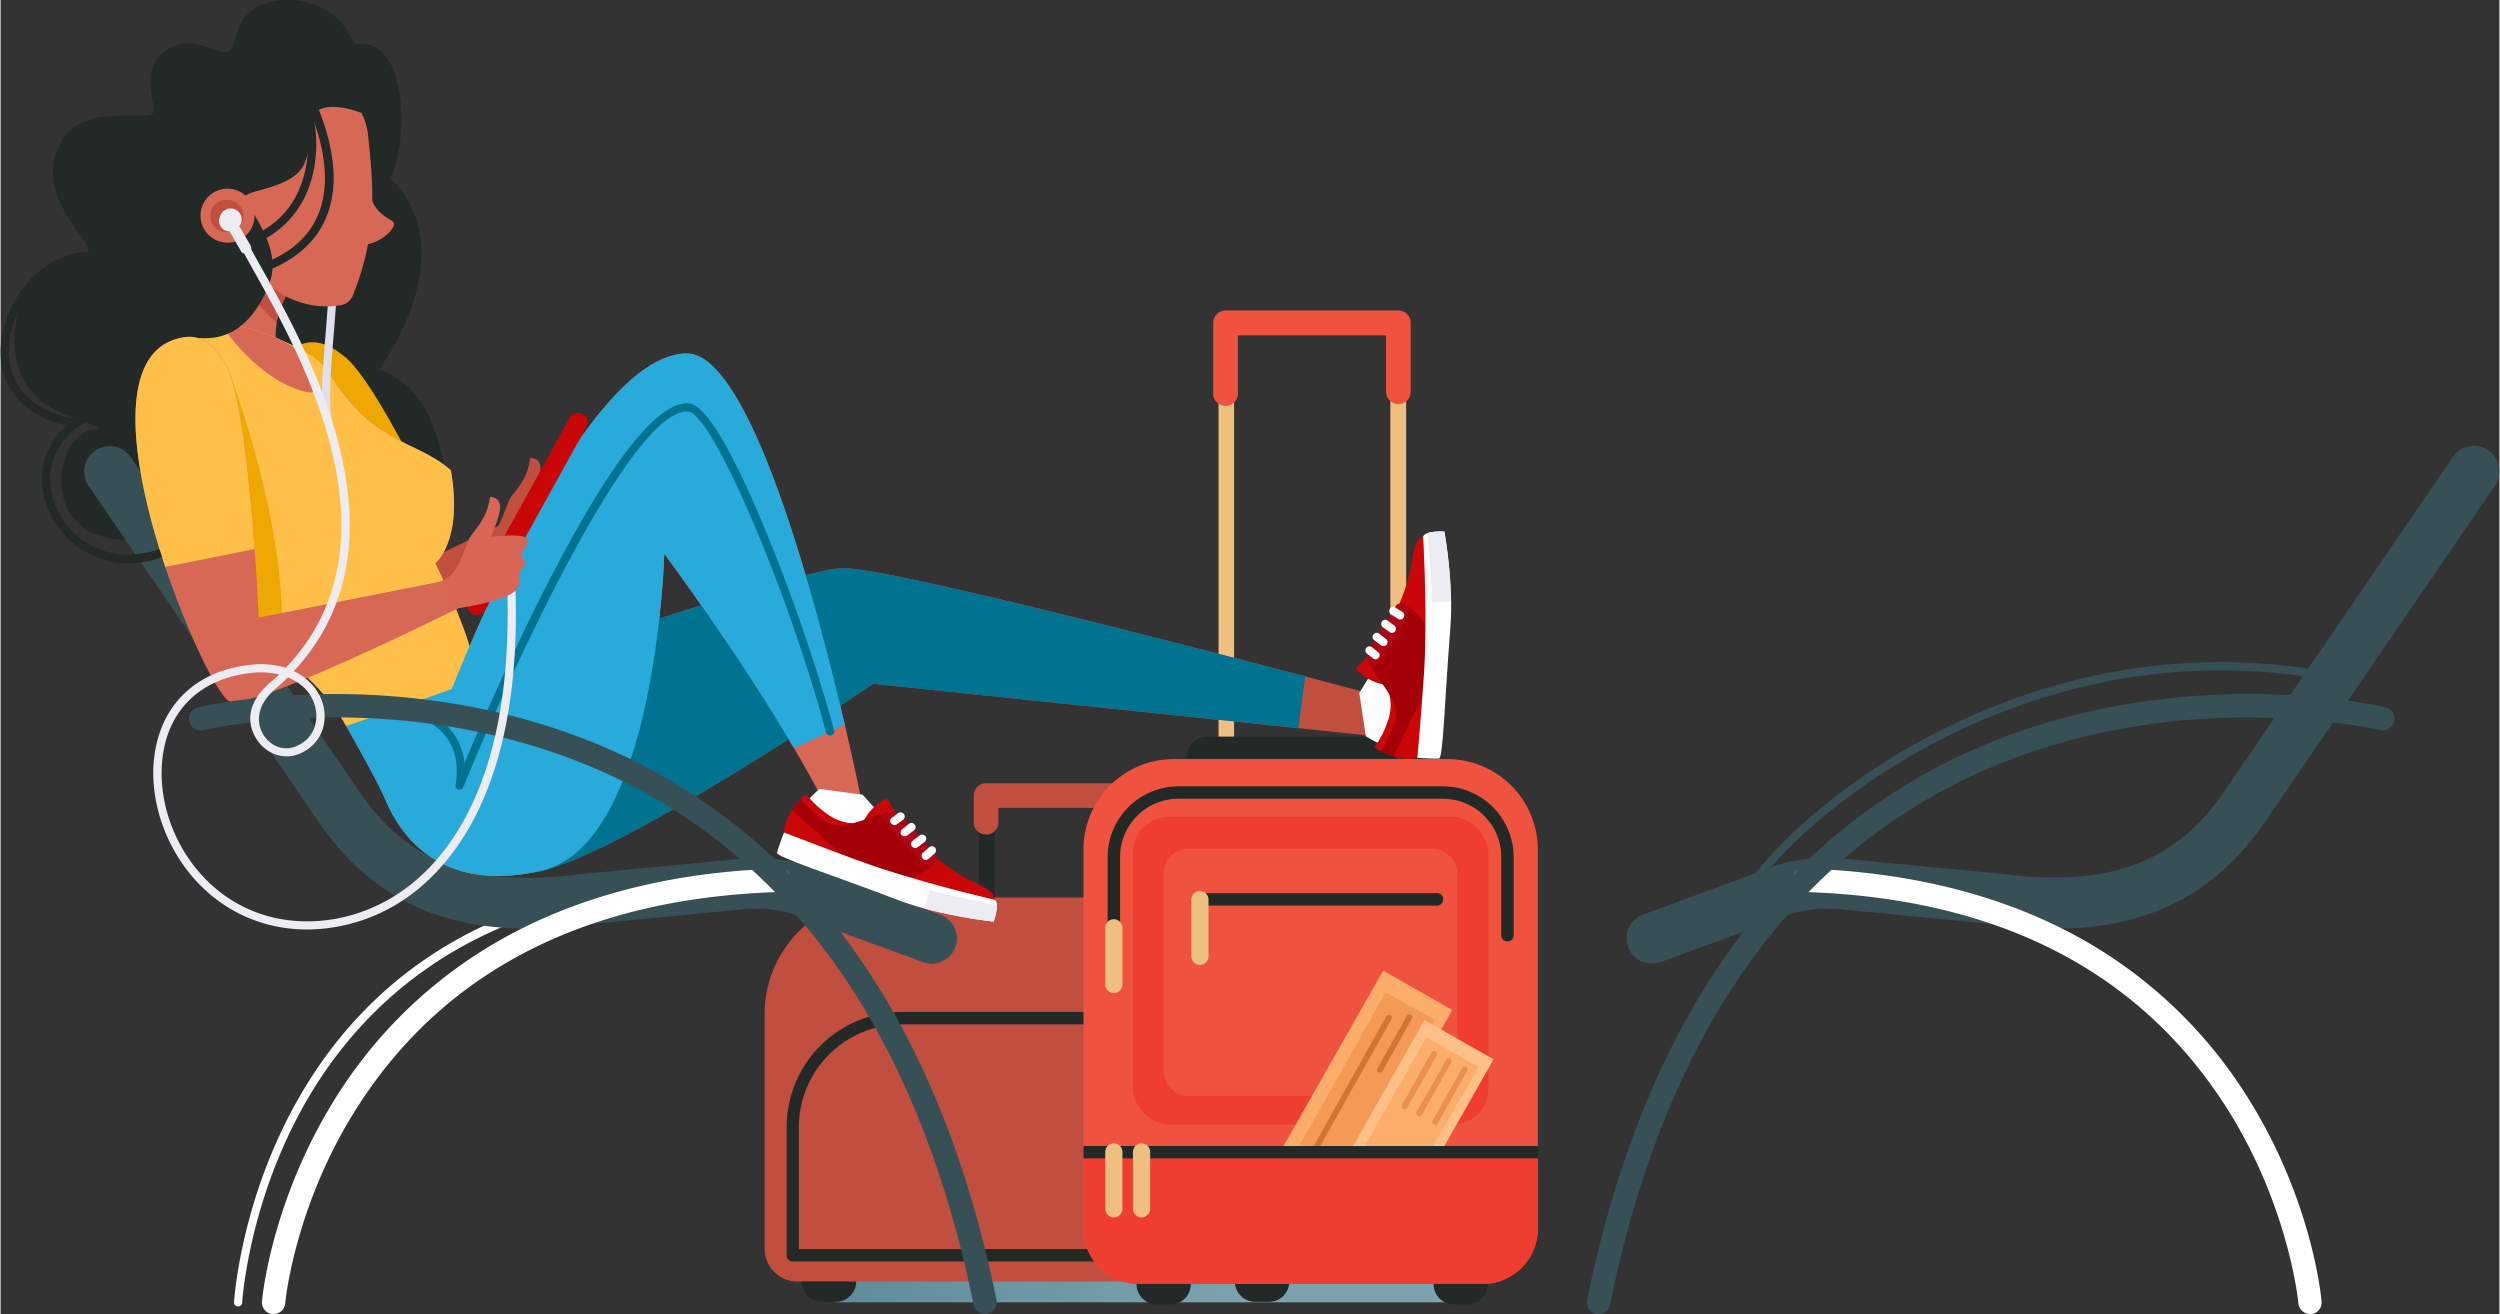 <svg xmlns="http://www.w3.org/2000/svg" width="1046" height="549.8" viewBox="0.014 -0.006 1045.509 549.806" style=""><rect x="0.014" y="-0.006" width="1045.509" height="549.806" fill="#333333" stroke="none"/><g><defs><linearGradient id="a" x1="351.55" y1="562.8" x2="516.62" y2="523.77" gradientUnits="userSpaceOnUse"><stop offset="0" stop-color="#5e8c99"></stop><stop offset="1" stop-color="#7da2af"></stop></linearGradient></defs><title>summerlic77_219179784</title><g data-name="Layer 2"><path d="M348.9 539.4l60.3-33.7 221.3 18.9-19.6 20.3H349.5a2.8 2.8 0 0 1-.6-5.5z" fill="url(#a)"></path><path d="M464.9 420.1a3.3 3.3 0 0 1-3.3-3.3v-79.5h-45.7v79.5a3.3 3.3 0 1 1-6.6 0V334a3.3 3.3 0 0 1 3.3-3.3h52.3a3.3 3.3 0 0 1 3.3 3.3v82.8a3.3 3.3 0 0 1-3.3 3.3z" fill="#232927"></path><path d="M464.9 349.8a5.1 5.1 0 0 1-5.1-5.1V338h-42.3v6.7a5.2 5.2 0 0 1-10.3 0v-11.8a5.1 5.1 0 0 1 5.1-5.2h52.6a5.2 5.2 0 0 1 5.2 5.2v11.8a5.1 5.1 0 0 1-5.2 5.1z" fill="#c14f40"></path><path d="M507.2 375.5H368.3a48.7 48.7 0 0 0-48.6 48.6v98.4a13.7 13.7 0 0 0 13.7 13.7H542a13.7 13.7 0 0 0 13.7-13.7v-98.4a48.6 48.6 0 0 0-48.5-48.6z" fill="#c14f40"></path><path d="M358 536.2h-22.8a8.5 8.5 0 0 0 8.6 8.5h5.6a8.6 8.6 0 0 0 8.6-8.5z" fill="#232927"></path><path d="M539.2 536.2h-22.8a8.6 8.6 0 0 0 8.6 8.5h5.6a8.5 8.5 0 0 0 8.6-8.5z" fill="#232927"></path><path d="M544.3 527.8H331.4a2.6 2.6 0 0 1-2.5-2.6v-53.6a48.2 48.2 0 0 1 48.2-48.2h121.6a48.2 48.2 0 0 1 48.2 48.2v53.6a2.6 2.6 0 0 1-2.6 2.6zM334 522.6h207.8v-51a43.1 43.1 0 0 0-43.1-43H377.1a43.1 43.1 0 0 0-43.1 43z" fill="#232927"></path><g data-name="Bag"><path d="M584.8 317.3a3.2 3.2 0 0 1-3.3-3.2V139.5h-65.4v174.6a3.3 3.3 0 0 1-6.5 0V136.2a3.2 3.2 0 0 1 3.2-3.3h72a3.3 3.3 0 0 1 3.3 3.3v177.9a3.2 3.2 0 0 1-3.3 3.2z" fill="#efbf7f"></path><path d="M584.8 169.1a5.2 5.2 0 0 1-5.1-5.2v-23.6h-62v23.6a5.2 5.2 0 1 1-10.3 0v-28.8a5.2 5.2 0 0 1 5.2-5.2h72.2a5.2 5.2 0 0 1 5.2 5.2v28.8a5.2 5.2 0 0 1-5.2 5.2z" fill="#ef533f"></path><path d="M605.3 317.6H491a37.8 37.8 0 0 0-37.9 37.9v158.6a23.1 23.1 0 0 0 23 23.1h144a23.1 23.1 0 0 0 23.1-23.1V355.5a37.9 37.9 0 0 0-37.9-37.9z" fill="#ef533f"></path><path d="M453.1 479.5v34.6a23.1 23.1 0 0 0 23 23.1h144a23.1 23.1 0 0 0 23.1-23.1v-34.6z" fill="#ef3d30"></path><path d="M498 537.2h-22.7a8.5 8.5 0 0 0 8.5 8.6h5.7a8.5 8.5 0 0 0 8.5-8.6z" fill="#232927"></path><path d="M622.3 537.2h-22.7a8.5 8.5 0 0 0 8.5 8.6h5.7a8.5 8.5 0 0 0 8.5-8.6z" fill="#232927"></path><rect x="473.8" y="341.8" width="148.7" height="128.72" rx="15" fill="#ef3d30"></rect><path d="M630.5 393.9a2.6 2.6 0 0 1-2.6-2.6v-32.7a24.4 24.4 0 0 0-24.4-24.4H492.8a24.4 24.4 0 0 0-24.4 24.4v32.7a2.6 2.6 0 1 1-5.2 0v-32.7a29.7 29.7 0 0 1 29.6-29.6h110.7a29.7 29.7 0 0 1 29.6 29.6v32.7a2.6 2.6 0 0 1-2.6 2.6z" fill="#232927"></path><path d="M465.8 415.5a3.6 3.6 0 0 1-3.6-3.6v-23.7a3.6 3.6 0 1 1 7.2 0v23.7a3.6 3.6 0 0 1-3.6 3.6z" fill="#efbf7f"></path><rect x="486.7" y="355.2" width="122.8" height="103.38" rx="9.9" fill="#ef533f"></rect><path d="M601 378.9h-99.2a2.6 2.6 0 0 1-2.6-2.6 2.6 2.6 0 0 1 2.6-2.6H601a2.5 2.5 0 0 1 2.6 2.6 2.6 2.6 0 0 1-2.6 2.6z" fill="#232927"></path><path d="M501.8 403.7a3.6 3.6 0 0 1-3.6-3.6v-23.7a3.6 3.6 0 1 1 7.2 0v23.7a3.6 3.6 0 0 1-3.6 3.6z" fill="#efbf7f"></path><path fill="#fcac6b" d="M573 483l34.4-60.4-28.9-16.5-43.7 76.9H573z"></path><path fill="#f49a56" d="M568.5 482.7l31.7-55.9-20.7-11.6-37.9 67.5h26.9z"></path><path d="M548.9 483.9h-.6a1.2 1.2 0 0 1-.4-1.7l32-57.2a1.3 1.3 0 0 1 2.2 1.2L550 483.3a1.1 1.1 0 0 1-1.1.6z" fill="#d17537"></path><path d="M577.1 448.7h-.6a1.2 1.2 0 0 1-.4-1.7l12.3-22a1.2 1.2 0 0 1 1.7-.4 1.1 1.1 0 0 1 .4 1.6l-12.3 22a1.1 1.1 0 0 1-1.1.5z" fill="#d17537"></path><path fill="#ffc088" d="M602.1 483l22.6-39.8-28.9-16.4-31.9 56.2h38.2z"></path><path fill="#fcac6b" d="M597.4 483l21-36.6-21.8-12.4-27.8 49h28.6z"></path><path d="M587.5 464h-.6a1.2 1.2 0 0 1-.5-1.7l12.3-22a1.3 1.3 0 0 1 1.7-.4 1.3 1.3 0 0 1 .5 1.7l-12.4 21.9a1.1 1.1 0 0 1-1 .5z" fill="#ea9053"></path><path d="M593.6 467.1l-.6-.2a1.3 1.3 0 0 1-.5-1.7l12.4-21.9a1.2 1.2 0 1 1 2.1 1.2l-12.3 21.9a1.2 1.2 0 0 1-1.1.7z" fill="#ea9053"></path><path d="M600.2 470.7l-.6-.2a1.2 1.2 0 0 1-.4-1.7l12.3-21.9a1.3 1.3 0 0 1 1.7-.5 1.2 1.2 0 0 1 .4 1.7L601.3 470a1.2 1.2 0 0 1-1.1.7z" fill="#ea9053"></path><path fill="#232927" d="M453.1 479.5h190.2v5.17H453.1z"></path><path d="M465.8 509.4a3.7 3.7 0 0 1-3.6-3.7V482a3.6 3.6 0 1 1 7.2 0v23.7a3.7 3.7 0 0 1-3.6 3.7z" fill="#efbf7f"></path><path d="M477.4 509.4a3.7 3.7 0 0 1-3.6-3.7V482a3.6 3.6 0 1 1 7.2 0v23.7a3.7 3.7 0 0 1-3.6 3.7z" fill="#efbf7f"></path><path d="M591.1 308.2h-86a9.2 9.2 0 0 0-9.1 9.2h104.2a9.2 9.2 0 0 0-9.1-9.2z" fill="#232927"></path></g><g data-name="Girl+Chair"><path d="M221.6 191.7c-1.2 9-5.7 12.9-8.2 16.5s-4.4 16.5-12.5 18.7l3.7 11.8s25.8-3.1 28.6-9c.8-1.7.4-4.3 1.1-7 .2-1.1 2-1.8 1.9-3.2s-1.4-2.4-1.3-3.9 2.9-3.4 2.2-6.3-15.2-1-15.2-1 4.7-10.1 3.9-13.6-4.2-3-4.2-3z" fill="#c14f40"></path><path d="M99.4 546.6h-.1a1.6 1.6 0 0 1-1.6-1.8c0-.4 2.6-43 27.3-85.8 14.4-25.1 33.6-45.5 56.8-60.4 29-18.7 64.6-28.9 105.6-30.4a1.6 1.6 0 0 1 1.8 1.6 1.8 1.8 0 0 1-1.6 1.8c-91.5 3.4-137.3 50.3-159.6 89-24.3 42.1-26.9 84-26.9 84.4a1.7 1.7 0 0 1-1.7 1.6z" fill="#fff"></path><path d="M36.5 105.6c-3.7 4.1-30.7 7.4-30.7 36.5 0 32.7 32.1 32.4 35.1 37.5-21.8-.8-27.9 60.6 30.6 43 0 0 15.7-49.8 25.7-75.9 6.4-16.7-57-45.2-60.7-41.1z" fill="#232927"></path><path d="M389.5 403.2a9.7 9.7 0 0 1-3.7-.7l-51-18.7-.7-.3c-6-2.7-14.9-3.9-23.2-3.1l-66.4 6.5c-51.5 6.7-87-7.1-111.7-43.4l-96.5-141a10.7 10.7 0 0 1 17.6-12l96.4 141c20.1 29.4 48.3 39.9 91.6 34.3h.4l66.6-6.4c11.8-1.2 24.3.6 33.5 4.6l50.7 18.7a10.6 10.6 0 0 1 6.4 13.6 10.7 10.7 0 0 1-10 6.9z" fill="#375056"></path><path d="M114.2 549.8h-.4a4.8 4.8 0 0 1-4.4-5.3c.1-1.8 4.2-44.4 32.8-88.3a193.6 193.6 0 0 1 65.3-62c32.8-19 72.6-29.4 118.3-30.8a5 5 0 0 1 5.1 4.7 5.1 5.1 0 0 1-4.8 5.1c-79.9 2.4-139 32.1-175.7 88.3-27.4 41.9-31.3 83.4-31.3 83.8a4.9 4.9 0 0 1-4.9 4.5z" fill="#fff"></path><path d="M222.6 365.1c32.7-4.2 142.5-79 142.5-79L571 307.6l1.7-17.5s-196.2-52.5-220-52.4c-18 0-142.6 42.8-142.6 42.8s-20.1 88.8 12.5 84.6z" fill="#c14f40"></path><path d="M148.2 18.6c23.4-4.2 22.2 43.7 14.8 55.7 26.5 26.5 6.5 64.6-4.7 80.5 23.3 6.5 26.9 39.4 26.9 39.4s-14.2-7.2-35.3-6.4-92.5-35.2-92.5-35.2l49.7-137.1s17.7 7.3 41.1 3.1z" fill="#232927"></path><path d="M142.6 148.3s-9.1-8.5-18.2-3.5c-46.1 25.4 23.4 136.5 34.6 136.8s54.9-58.2 54.9-58.2l-3.2-4.6-46.1 22.3s-7.1-84.6-22-92.8z" fill="#c14f40"></path><path d="M142.6 148.3s-9.1-8.5-18.2-3.5c-22.9 12.6-7.8 45.9 14.6 76.3l37.4-19.7c-11.8-23.4-26-48.8-33.8-53.1z" fill="#efa701"></path><path d="M144.6 303.8s12.7 22.1 16.1 30.1 17.7 41.5 65.7 30.4 51.3-132.6 51.3-132.6 40.5 54.1 65.2 100.8h16.8s-37.1-184.6-72.5-184.6c-44.3-.1-98.4 140.4-98.4 140.4z" fill="#d76855"></path><path d="M128.3 177.1c-5.2-9.6-21.5-32.7-8-54.8S96 87.7 96 87.7s2 45.5-10.4 54.8 42.7 34.6 42.7 34.6z" fill="#d76855"></path><path d="M144.6 303.8c-11-20.5-35.7-35.2-47-49.8-14.2-18.5-30-48.1-25.5-79.6 5.4-38.6 17.2-44.4 43.5-32.9s16.5 11.4 33 29.3c13.9 15 28.7 15.9 39.8 26 5.2 29.6-6.5 38.9-6.5 38.9s11.9 23.7 15.4 38.8-11.2 27-11.2 27z" fill="#d76855"></path><path d="M144.6 303.8c-11-20.5-35.7-35.2-47-49.8-14.2-18.5-30-48.1-25.5-79.6 5.4-38.6 17.2-44.4 43.5-32.9s16.5 11.4 33 29.3c13.9 15 28.7 15.9 39.8 26 5.2 29.6-6.5 38.9-6.5 38.9s11.9 23.7 15.4 38.8-11.2 27-11.2 27z" fill="#ffbf49"></path><path d="M95 109.1s9.9 16.8 20.5 25.9a38.2 38.2 0 0 1 4.8-12.7c3.7-6.1 3.5-11.4 1.2-16L96.1 94c0 3.1-.8 10.6-1.1 15.1z" fill="#c14f40"></path><path d="M136.6 176.7a1.7 1.7 0 0 1-1.8-1.5c-.9-10.9.2-23.5 1.2-35.7 1.5-17.8 2.9-34.7-2-43.7a1.8 1.8 0 0 1 .7-2.3 1.7 1.7 0 0 1 2.3.7c5.4 9.9 3.9 27.2 2.4 45.5-1 12.1-2.1 24.6-1.1 35.2a1.8 1.8 0 0 1-1.6 1.8z" fill="#e1dfed"></path><path d="M135.3 31.9c7 2.1 17.1 12.6 18.4 24.1 2.4 22.3 4.1 41.7-6.3 67.6a6.7 6.7 0 0 1-5 4.1c-7.7 1.3-26.2 1.7-41.4-21.1-19.7-29.5-5.3-86.2 34.3-74.7z" fill="#d76855"></path><path d="M155.1 83.1c3 8.1 9.3 8.4 9.5 10.5s-4.3 6.9-10.2 8.4.7-18.9.7-18.9z" fill="#d76855"></path><path d="M342.6 330.1s-7.3 6.2-8 10.2 62.7 33 62.7 33l-36.6-40.8z" fill="#fff"></path><path d="M358 344.5a19.8 19.8 0 0 1-10.6-2.9c-8.1-5.3-9.5-9.1-10.5-9.1s-9.2 8.6-9.1 15.8 27.2 10.3 27.2 10.3z" fill="#ca0708"></path><path d="M416 376.5c.3-.9-1.2-4-6.2-6.2-27.1-12.2-38.8-36.2-38.8-36.2s-15.3 5.3-11.4 26.2l26.1 9.5z" fill="#ca0708"></path><path d="M380.5 367.2c2-.6 13.9-5.4 10.8-9.7-7.9-7.7-14-18.6-19.9-17.6s-17.4 7-23.4 5.1-13.4-10.6-13.4-10.6l-3.5 4.5s18.1 16.1 20.3 18.4 29.1 9.9 29.1 9.9z" fill="#a30008"></path><path d="M416 376.5c2.3 1.6-.5 9.1-.5 9.1s-22-2.3-39.4-8.8c-29.9-11.4-51.5-18.2-51.2-20s2.9-8.5 2.9-8.5 30.3 11.8 41.6 15.4c23 7.4 46.6 12.8 46.6 12.8z" fill="#fff"></path><path d="M415.5 385.6a205.1 205.1 0 0 1-28.9-5.5l2.1-7.7s17.6 4.5 28.2 6.3a23.3 23.3 0 0 1-1.4 6.9z" fill="#edecf2"></path><path d="M368.4 340.6a21.1 21.1 0 0 1 3-.7c5.9-1 12 9.9 19.9 17.6 1.2 1.6.4 3.6-2.5 5.6-2.9-2.1-14-12.8-20.4-22.5z" fill="#af0415"></path><path d="M374 345.2a1.9 1.9 0 0 1-1.4-.7 1.6 1.6 0 0 1 .4-2.4l2.6-1.9a1.9 1.9 0 0 1 2.4.4 1.8 1.8 0 0 1-.4 2.4l-2.6 1.9a1.9 1.9 0 0 1-1 .3z" fill="#fff"></path><path d="M378.3 349.9a2 2 0 0 1-1.4-.6 1.7 1.7 0 0 1 .4-2.4l2.8-2.2a1.6 1.6 0 0 1 2.4.4 1.6 1.6 0 0 1-.3 2.3l-2.9 2.2a1.7 1.7 0 0 1-1 .3z" fill="#fff"></path><path d="M382.7 354.8a1.7 1.7 0 0 1-1-3.1l2.7-2a1.7 1.7 0 1 1 2 2.7l-2.7 2.1a1.9 1.9 0 0 1-1 .3z" fill="#fff"></path><path d="M387.1 359.8a1.6 1.6 0 0 1-1.3-.6 1.7 1.7 0 0 1 .1-2.4l2.6-2.3a1.7 1.7 0 0 1 2.3 2.6l-2.6 2.3a2.1 2.1 0 0 1-1.1.4z" fill="#fff"></path><path d="M571.2 308s8 5.2 12 4.8 14.1-69.4 14.1-69.4l-28.8 46.5z" fill="#fff"></path><path d="M580.7 289.2a19.1 19.1 0 0 1 .2 11c-2.8 9.2-6.1 11.6-5.8 12.5s10.8 6.5 17.7 4.4 2.3-29 2.3-29z" fill="#ca0708"></path><path d="M595.2 224.5c-1 0-3.5 2.3-4.2 7.7-4.1 29.4-23.9 47.4-23.9 47.4s9.4 13.2 28.4 3.6l1.7-27.7z" fill="#ca0708"></path><path d="M596.2 261.2c-1.1-1.7-9.1-11.8-12.3-7.7-5.2 9.8-14 18.7-11.4 24.1s11.7 14.7 11.5 21-6.4 15.8-6.4 15.8l5.3 2.1s10.3-21.9 12-24.6 1.3-30.7 1.3-30.7z" fill="#a30008"></path><path d="M595.2 224.5c1-2.6 8.9-2.1 8.9-2.1s4 21.9 2.5 40.3c-2.5 31.9-3 54.6-4.8 54.7s-9-.3-9-.3 2.9-32.4 3.2-44.2c.7-24.2-.8-48.4-.8-48.4z" fill="#fff"></path><path d="M604.1 222.4a199.4 199.4 0 0 1 2.8 29.3l-8 .2s-.6-18.2-1.8-28.9a22.7 22.7 0 0 1 7-.6z" fill="#edecf2"></path><path d="M574.1 280.2a26.3 26.3 0 0 1-1.6-2.6c-2.6-5.4 6.2-14.3 11.4-24.1 1.2-1.5 3.3-1.3 6 .9-1.1 3.4-8.3 17-15.8 25.8z" fill="#af0415"></path><path d="M575.3 275.8a1.5 1.5 0 0 1-1.1-.4l-2.5-1.9a1.7 1.7 0 0 1-.3-2.4 1.7 1.7 0 0 1 2.4-.3l2.5 2a1.6 1.6 0 0 1 .3 2.4 1.6 1.6 0 0 1-1.3.6z" fill="#fff"></path><path d="M578.6 270.3a1.9 1.9 0 0 1-1-.3l-2.9-2.2a1.6 1.6 0 0 1-.3-2.3 1.7 1.7 0 0 1 2.4-.4l2.8 2.2a1.6 1.6 0 0 1 .4 2.3 1.6 1.6 0 0 1-1.4.7z" fill="#fff"></path><path d="M582.1 264.8a1.3 1.3 0 0 1-1-.4l-2.8-2a1.7 1.7 0 0 1-.3-2.4 1.6 1.6 0 0 1 2.4-.3l2.7 2a1.7 1.7 0 0 1-1 3.1z" fill="#fff"></path><path d="M585.6 259.2a1.6 1.6 0 0 1-.9-.3l-2.9-1.8a1.8 1.8 0 0 1-.5-2.4 1.6 1.6 0 0 1 2.3-.5l2.9 1.8a1.7 1.7 0 0 1 .6 2.3 1.8 1.8 0 0 1-1.5.9z" fill="#fff"></path><path d="M95.5 155.4s21.1 54 22.2 101.4l-17.2 5.6z" fill="#efa701"></path><path d="M93.2 151s-5.3-11.2-15.7-10c-52.2 6.6 7.8 148 18.2 152.4s109.5-45.7 109.5-45.7l-1.2-8.3-96 19s-4-94.3-14.8-107.4z" fill="#d76855"></path><path d="M222.6 365.1c32.7-4.2 142.5-79 142.5-79L543 304.6l2.9-21.6c-54.5-14.3-174.9-45.3-193.2-45.3s-142.6 42.8-142.6 42.8-20.1 88.8 12.5 84.6z" fill="#007391"></path><path d="M97.4 136.3l-4.3.7s15.2 22.8 35.2 27.1c9.2 2-2.9-17.3-2.9-17.3l-6.8-3.9-3-1.4c-7-3.1-13-4.9-18.2-5.2z" fill="#d76855"></path><path d="M144.6 303.8s12.7 22.1 16.1 30.1 17.7 41.5 65.7 30.4 51.3-132.6 51.3-132.6 30.2 40.3 54.3 81.4l21.2-9.9c-12.1-52.1-39.5-155.3-66-155.3-44.3-.1-98.4 140.4-98.4 140.4z" fill="#28aadb"></path><path d="M53.5 235.7a35 35 0 0 1-18.5-5.2c-11.9-7.2-18.9-20.6-17.5-33.4.9-7.5 5.5-21.2 26.7-28.2a1.6 1.6 0 0 1 2.1 1.1 1.6 1.6 0 0 1-1 2.1c-14.4 4.8-23.1 13.8-24.4 25.4s5.1 23.6 15.9 30.1 26.3 6.1 39.7-3a1.8 1.8 0 0 1 2.4.5 1.7 1.7 0 0 1-.5 2.3c-8.1 5.5-16.7 8.3-24.9 8.3z" fill="#232927"></path><path d="M76.1 119.6v-3.4c28.2-1 46.7-8.6 54.8-22.4 11.3-19.2-.1-45.8-5.5-56.3v-.4l3-1.5.2.3c7 13.7 17.1 39.7 5.4 59.6-9 15-28.4 23.1-57.9 24.1z" fill="#232927"></path><path d="M105.7 102.2l-1.3-3.2c9.7-3.9 16.7-10.6 20.6-19.9 5.6-13.2 3.7-27.9 1.1-34.1l3.2-1.3c2.9 7 4.9 22.5-1.1 36.7a39.6 39.6 0 0 1-22.5 21.8z" fill="#232927"></path><path d="M131.6 47.1c5.8-5.5 19.5.2 19.5.2C156.6-4 116.2-4.6 105 4.4c-8.1 6.6-5.4 14.3-9.4 17s-15.3-8.5-26.8 0-2.9 23.1-5.2 26.1-28.8-4.1-37.9 11.1c-13.9 23.5 14.5 42.9 10.8 47s53.7 69.4 75.9 13.2c6.5-16.7-11.7-34-9.9-36.8s20.1-3.3 24.6-13.5 1.6-18.7 4.5-21.4z" fill="#232927"></path><circle cx="95" cy="90.3" r="11.3" transform="rotate(-69.7 94.924 90.3)" fill="#d76855"></circle><path d="M101.6 90.9a6.6 6.6 0 0 0-6-7.2A6.7 6.7 0 1 0 94.4 97a6.6 6.6 0 0 0 7.2-6.1z" fill="#c14f40"></path><path d="M92 90.1a4.6 4.6 0 0 0 1.7 6.2 5.4 5.4 0 0 0 2.1.5l4.8 8.3a2.3 2.3 0 0 0 3.1.8h.1a2.4 2.4 0 0 0 .8-3.2l-4.7-8c0-.1 0-.1.1-.2a4.6 4.6 0 1 0-8-4.4z" fill="#edecf2"></path><path d="M31.5 178.8h-.3C9.3 175.1-2.3 161.3.4 142s19.4-38.5 39.4-36.4a1.6 1.6 0 0 1 1.5 1.8 1.7 1.7 0 0 1-1.8 1.6c-17.6-1.9-33.4 16.1-35.7 33.4s8.1 29.6 28 33a1.7 1.7 0 0 1-.3 3.4z" fill="#232927"></path><path d="M192 330.4h-.4a1.7 1.7 0 0 1-1.2-2c3.4-21.4-12.6-26.9-13.3-27.1a1.6 1.6 0 0 1-1.1-2.1 1.8 1.8 0 0 1 2.2-1.1 25.2 25.2 0 0 1 15.9 21.2c5.9-14 18.5-43 32.9-71.5 27.2-53.6 47.7-80.2 61.1-79 6.5.6 16.8 17.2 30.4 49.4a733.4 733.4 0 0 1 30.3 87.4 1.7 1.7 0 0 1-1.3 2.1 1.8 1.8 0 0 1-2.1-1.2c-15.8-59.3-47.6-133.4-57.6-134.3h-.7c-24.2 0-75.6 113.1-93.5 157.2a1.7 1.7 0 0 1-1.6 1z" fill="#007391"></path><path d="M411.9 549.8a4.9 4.9 0 0 1-4.8-3.9c-19.7-96.8-61.7-166.3-124.7-206.6-47.6-30.4-98.7-38-133.2-39-37.5-1.1-64.1 5.1-64.3 5.1a4.7 4.7 0 0 1-5.9-3.6 4.8 4.8 0 0 1 3.6-5.8c1.1-.3 27.8-6.6 66.5-5.5 35.8 1.1 88.9 8.9 138.4 40.5 65.5 41.7 108.9 113.4 129.2 212.9a5 5 0 0 1-3.8 5.8z" fill="#375056"></path><path d="M93.2 151s-5.3-11.2-15.7-10c-30.7 3.9-22.6 54.4-8.6 96.2l37.4-7.5c-2.1-28.9-6.2-70.3-13.1-78.7z" fill="#ffbf49"></path><path d="M128.4 388.9a63.8 63.8 0 0 1-14.5-1.6c-33.4-7.6-51.6-40.2-49.9-67.4 1.6-23.8 16.9-39.4 41-41.8a35.8 35.8 0 0 1 14.3 1.3c50.2-52.4 6.4-130.7-12.7-164.9-3.4-6.1-6.1-10.8-7.4-13.9a1.9 1.9 0 0 1 1-2.3 1.8 1.8 0 0 1 2.2 1c1.2 2.9 3.8 7.5 7.2 13.5 19.4 34.7 63.6 113.8 13.1 168 6.7 3.2 10.9 8.6 12.3 14.3 2.2 8.7-1.8 16.9-10 20.3-6.5 2.7-14 .1-18-6.3s-4-15 5.5-23.3a46.4 46.4 0 0 0 4-3.6 32.8 32.8 0 0 0-11.1-.7c-22.4 2.2-36.6 16.6-37.9 38.6-1.7 25.8 15.5 56.7 47.1 63.9 20.3 4.5 42.4-1.3 59.2-15.7 20.1-17.2 42.9-54.5 37.6-134.2a1.7 1.7 0 0 1 1.5-1.8 1.9 1.9 0 0 1 1.9 1.6c5.5 81.1-18.1 119.3-38.8 137a73.7 73.7 0 0 1-47.6 18zm-8.2-105.5c-1.7 1.7-3.5 3.4-5.4 5-8 6.9-7.7 14.3-4.9 18.9s8.2 7.3 13.8 4.9c7.5-3.1 9.4-10.4 8-16.2s-5.2-9.9-11.5-12.6z" fill="#edecf2"></path><path d="M199.3 257.3a4.5 4.5 0 0 1-1.9-.5 4.1 4.1 0 0 1-1.6-5.4l42.1-76.2a4 4 0 1 1 7 3.8l-42.1 76.2a4 4 0 0 1-3.5 2.1z" fill="#ca0708"></path><path d="M204.8 208c-1.3 9-5.8 12.9-8.2 16.5s-4.5 16.4-12.5 18.7l3.6 11.8s25.8-3.1 28.6-9c.9-1.7.5-4.3 1.2-7 .2-1.1 1.9-1.8 1.9-3.3s-1.4-2.3-1.4-3.8 3-3.5 2.3-6.3-15.2-1-15.2-1 4.7-10.1 3.8-13.6-4.1-3-4.1-3z" fill="#d86656"></path></g><g><path d="M727.9 380.7h-.6a1.6 1.6 0 0 1-1-2.2c4.8-13.3 32.9-44.4 77.6-68.8 38.1-20.7 98.8-42.3 172.5-28.1a1.7 1.7 0 0 1-.6 3.4c-72.7-14.1-132.7 7.3-170.2 27.7-44 24-71.4 54.1-76.1 67a1.7 1.7 0 0 1-1.6 1z" fill="#375056"></path><path d="M691 403.2a10.6 10.6 0 0 1-3.6-20.6l50.7-18.7c9.2-4 21.7-5.8 33.5-4.6l66.6 6.4h.4c43.3 5.6 71.6-4.9 91.6-34.3l96.4-141a10.7 10.7 0 0 1 17.6 12l-96.4 141c-24.8 36.4-60.3 50.2-111.8 43.5l-66.4-6.5c-8.3-.8-17.2.4-23.2 3.1l-.7.3-51 18.7a9.4 9.4 0 0 1-3.7.7z" fill="#375056"></path><path d="M966.3 549.8a5 5 0 0 1-4.9-4.5c0-.6-4.1-42.3-31.5-84.1-36.7-56-95.8-85.6-175.5-88a4.9 4.9 0 0 1-4.7-5.1 4.8 4.8 0 0 1 5-4.7c45.7 1.4 85.5 11.8 118.4 30.8a193.3 193.3 0 0 1 65.2 62c28.7 43.9 32.7 86.5 32.8 88.3a4.8 4.8 0 0 1-4.4 5.3z" fill="#fff"></path><path d="M668.6 549.8h-1a5 5 0 0 1-3.8-5.8c20.3-99.6 63.8-171.3 129.2-213 49.6-31.6 102.6-39.4 138.4-40.5 38.7-1.1 65.4 5.2 66.5 5.5a4.8 4.8 0 0 1-2.2 9.4c-.3 0-26.9-6.2-64.4-5.1-34.5 1-85.6 8.6-133.2 39-63 40.3-105 109.8-124.7 206.6a4.9 4.9 0 0 1-4.8 3.9z" fill="#375056"></path></g></g></g></svg>